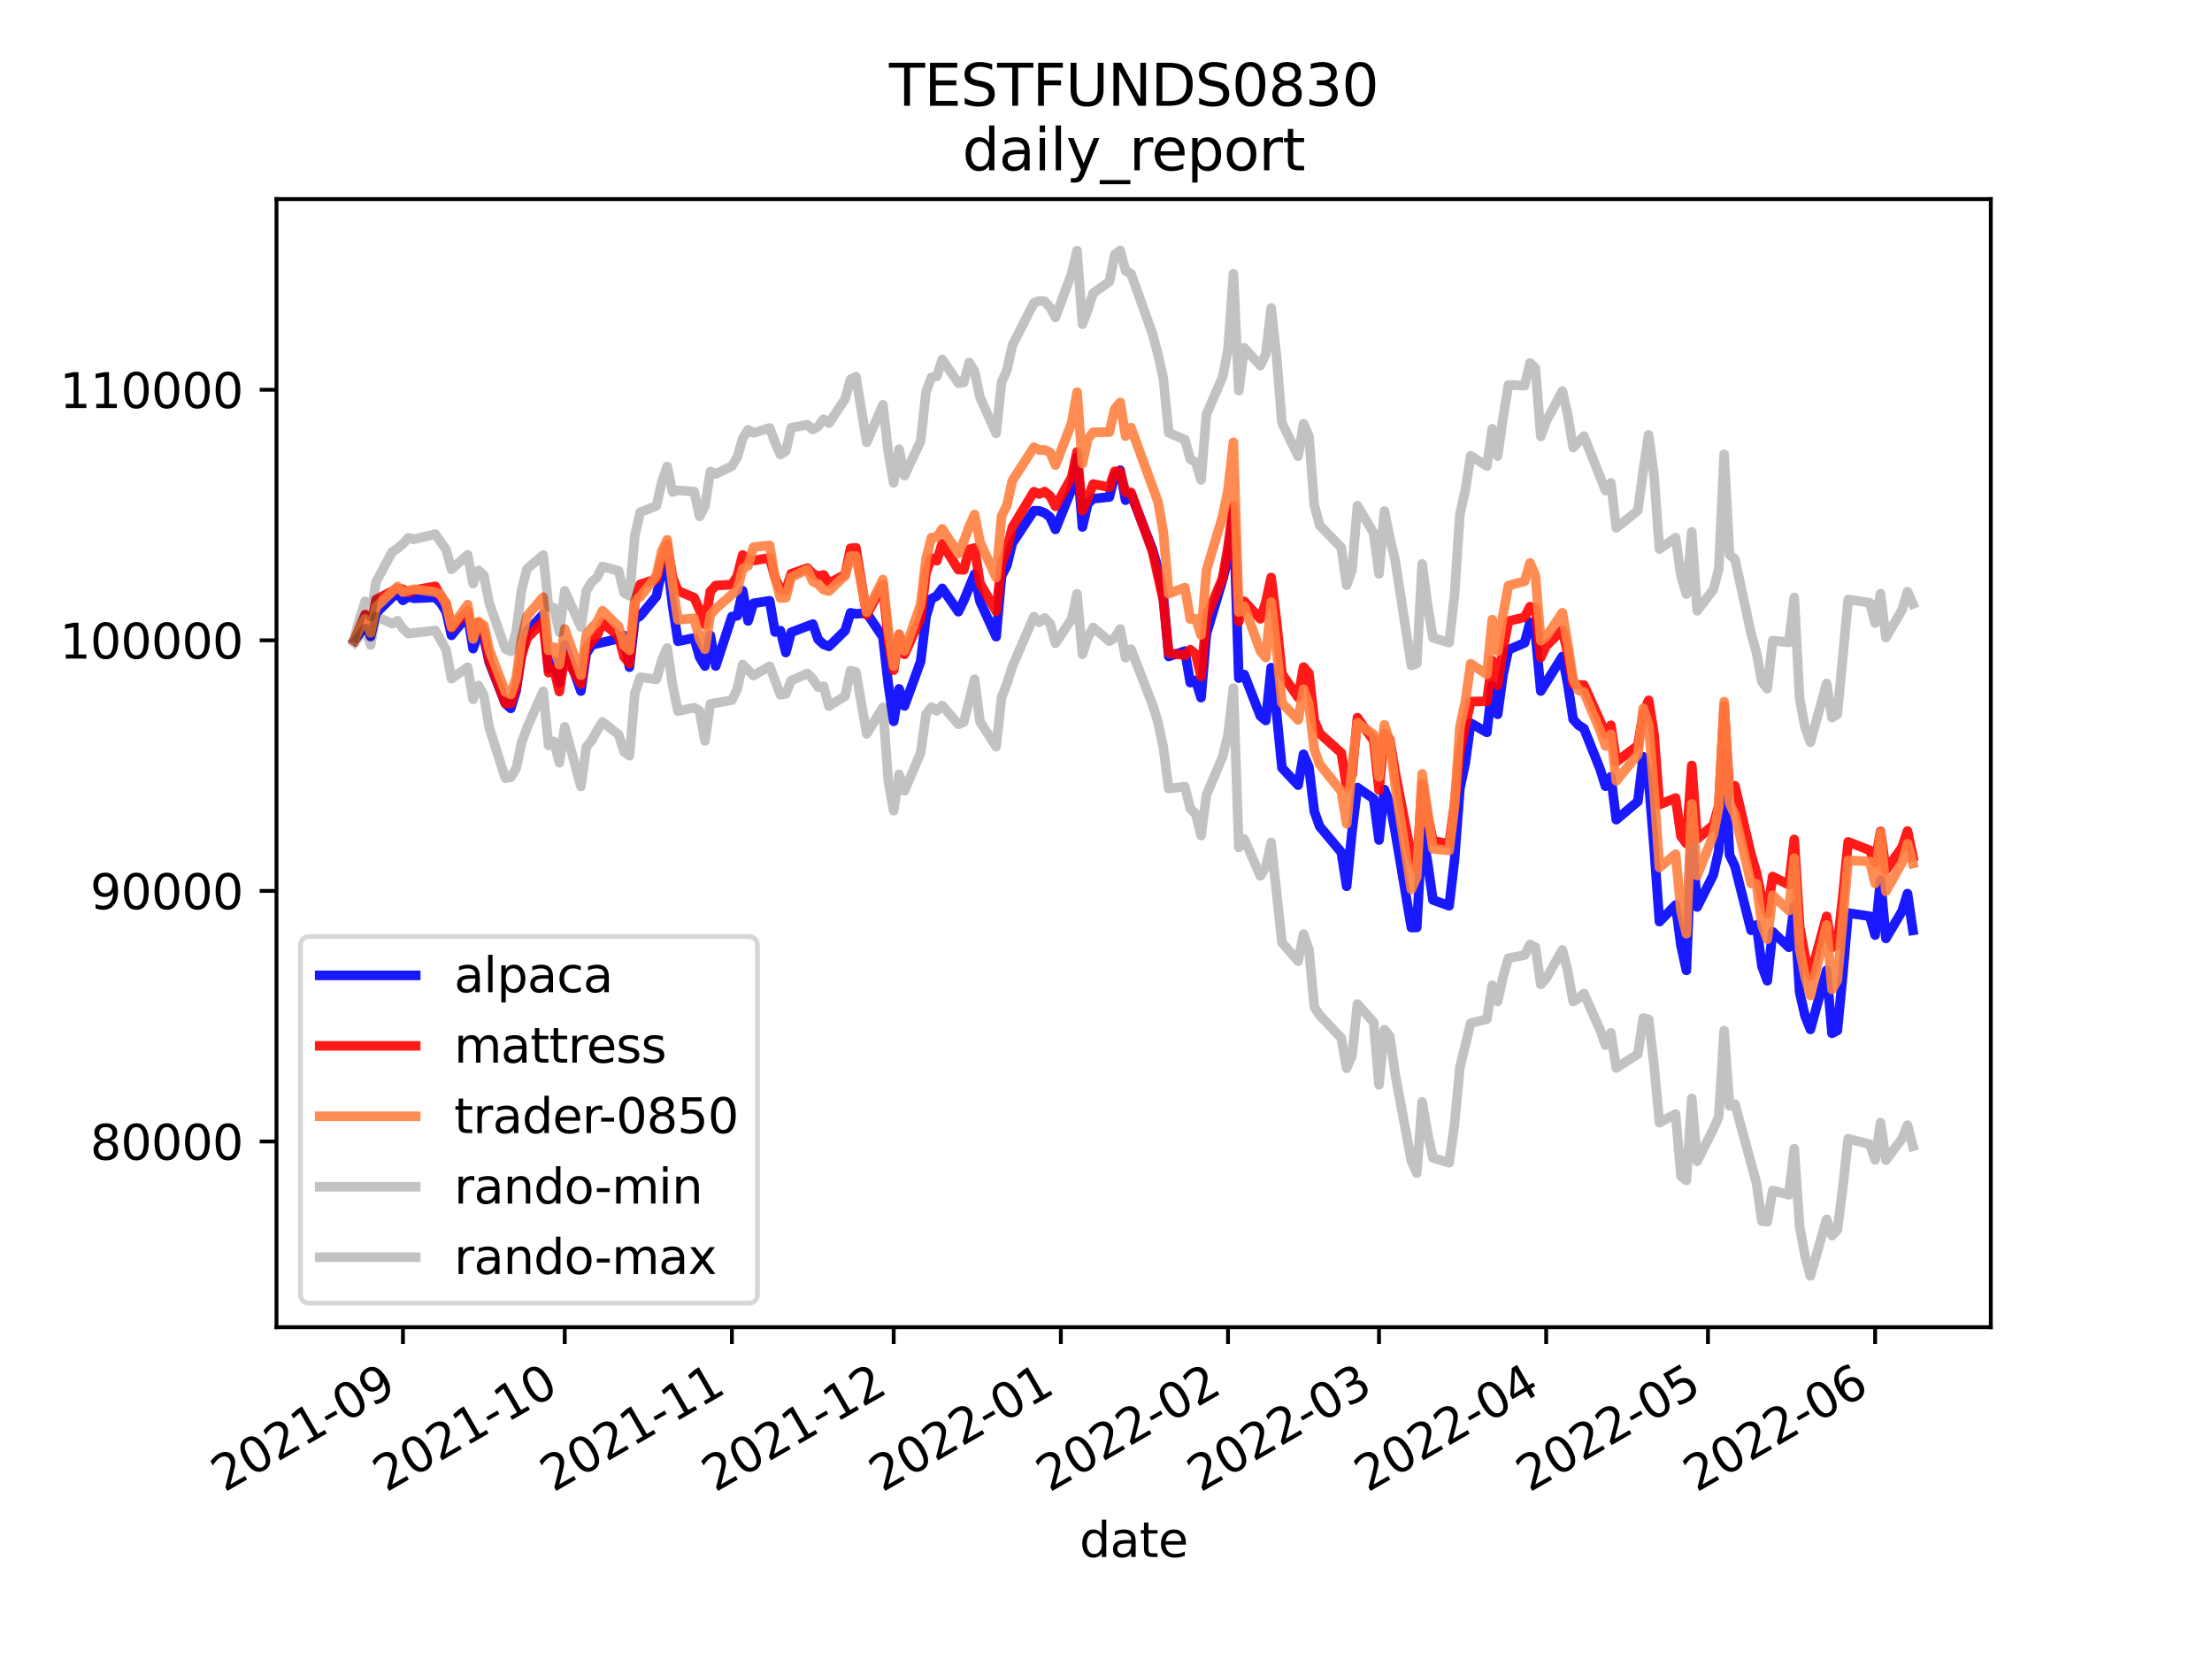 <?xml version="1.0" encoding="utf-8" standalone="no"?>
<!DOCTYPE svg PUBLIC "-//W3C//DTD SVG 1.1//EN"
  "http://www.w3.org/Graphics/SVG/1.1/DTD/svg11.dtd">
<svg height="345.6pt" version="1.1" viewBox="0 0 460.8 345.6" width="460.8pt" xmlns="http://www.w3.org/2000/svg" xmlns:xlink="http://www.w3.org/1999/xlink">
 <defs>
  <style type="text/css">*{stroke-linecap:butt;stroke-linejoin:round;}</style>
 </defs>
 <g id="figure_1">
  <g id="patch_1">
   <path d="M 0 345.6 
L 460.8 345.6 
L 460.8 0 
L 0 0 
z
" style="fill:#ffffff;"/>
  </g>
  <g id="axes_1">
   <g id="patch_2">
    <path d="M 57.6 276.48 
L 414.72 276.48 
L 414.72 41.472 
L 57.6 41.472 
z
" style="fill:#ffffff;"/>
   </g>
   <g id="matplotlib.axis_1">
    <g id="xtick_1">
     <g id="line2d_1">
      <defs>
       <path d="M 0 0 
L 0 3.5 
" id="m3f2d8f5ec3" style="stroke:#000000;stroke-width:0.8;"/>
      </defs>
      <g>
       <use style="stroke:#000000;stroke-width:0.8;" x="83.943" xlink:href="#m3f2d8f5ec3" y="276.48"/>
      </g>
     </g>
     <g id="text_1">
      <!-- 2021-09 -->
      <g transform="translate(46.718 310.952)rotate(-30)scale(0.1 -0.1)">
       <defs>
        <path d="M 1228 531 
L 3431 531 
L 3431 0 
L 469 0 
L 469 531 
Q 828 903 1448 1529 
Q 2069 2156 2228 2338 
Q 2531 2678 2651 2914 
Q 2772 3150 2772 3378 
Q 2772 3750 2511 3984 
Q 2250 4219 1831 4219 
Q 1534 4219 1204 4116 
Q 875 4013 500 3803 
L 500 4441 
Q 881 4594 1212 4672 
Q 1544 4750 1819 4750 
Q 2544 4750 2975 4387 
Q 3406 4025 3406 3419 
Q 3406 3131 3298 2873 
Q 3191 2616 2906 2266 
Q 2828 2175 2409 1742 
Q 1991 1309 1228 531 
z
" id="DejaVuSans-32" transform="scale(0.016)"/>
        <path d="M 2034 4250 
Q 1547 4250 1301 3770 
Q 1056 3291 1056 2328 
Q 1056 1369 1301 889 
Q 1547 409 2034 409 
Q 2525 409 2770 889 
Q 3016 1369 3016 2328 
Q 3016 3291 2770 3770 
Q 2525 4250 2034 4250 
z
M 2034 4750 
Q 2819 4750 3233 4129 
Q 3647 3509 3647 2328 
Q 3647 1150 3233 529 
Q 2819 -91 2034 -91 
Q 1250 -91 836 529 
Q 422 1150 422 2328 
Q 422 3509 836 4129 
Q 1250 4750 2034 4750 
z
" id="DejaVuSans-30" transform="scale(0.016)"/>
        <path d="M 794 531 
L 1825 531 
L 1825 4091 
L 703 3866 
L 703 4441 
L 1819 4666 
L 2450 4666 
L 2450 531 
L 3481 531 
L 3481 0 
L 794 0 
L 794 531 
z
" id="DejaVuSans-31" transform="scale(0.016)"/>
        <path d="M 313 2009 
L 1997 2009 
L 1997 1497 
L 313 1497 
L 313 2009 
z
" id="DejaVuSans-2d" transform="scale(0.016)"/>
        <path d="M 703 97 
L 703 672 
Q 941 559 1184 500 
Q 1428 441 1663 441 
Q 2288 441 2617 861 
Q 2947 1281 2994 2138 
Q 2813 1869 2534 1725 
Q 2256 1581 1919 1581 
Q 1219 1581 811 2004 
Q 403 2428 403 3163 
Q 403 3881 828 4315 
Q 1253 4750 1959 4750 
Q 2769 4750 3195 4129 
Q 3622 3509 3622 2328 
Q 3622 1225 3098 567 
Q 2575 -91 1691 -91 
Q 1453 -91 1209 -44 
Q 966 3 703 97 
z
M 1959 2075 
Q 2384 2075 2632 2365 
Q 2881 2656 2881 3163 
Q 2881 3666 2632 3958 
Q 2384 4250 1959 4250 
Q 1534 4250 1286 3958 
Q 1038 3666 1038 3163 
Q 1038 2656 1286 2365 
Q 1534 2075 1959 2075 
z
" id="DejaVuSans-39" transform="scale(0.016)"/>
       </defs>
       <use xlink:href="#DejaVuSans-32"/>
       <use x="63.623" xlink:href="#DejaVuSans-30"/>
       <use x="127.246" xlink:href="#DejaVuSans-32"/>
       <use x="190.869" xlink:href="#DejaVuSans-31"/>
       <use x="254.492" xlink:href="#DejaVuSans-2d"/>
       <use x="290.576" xlink:href="#DejaVuSans-30"/>
       <use x="354.199" xlink:href="#DejaVuSans-39"/>
      </g>
     </g>
    </g>
    <g id="xtick_2">
     <g id="line2d_2">
      <g>
       <use style="stroke:#000000;stroke-width:0.8;" x="117.644" xlink:href="#m3f2d8f5ec3" y="276.48"/>
      </g>
     </g>
     <g id="text_2">
      <!-- 2021-10 -->
      <g transform="translate(80.419 310.952)rotate(-30)scale(0.1 -0.1)">
       <use xlink:href="#DejaVuSans-32"/>
       <use x="63.623" xlink:href="#DejaVuSans-30"/>
       <use x="127.246" xlink:href="#DejaVuSans-32"/>
       <use x="190.869" xlink:href="#DejaVuSans-31"/>
       <use x="254.492" xlink:href="#DejaVuSans-2d"/>
       <use x="290.576" xlink:href="#DejaVuSans-31"/>
       <use x="354.199" xlink:href="#DejaVuSans-30"/>
      </g>
     </g>
    </g>
    <g id="xtick_3">
     <g id="line2d_3">
      <g>
       <use style="stroke:#000000;stroke-width:0.8;" x="152.469" xlink:href="#m3f2d8f5ec3" y="276.48"/>
      </g>
     </g>
     <g id="text_3">
      <!-- 2021-11 -->
      <g transform="translate(115.244 310.952)rotate(-30)scale(0.1 -0.1)">
       <use xlink:href="#DejaVuSans-32"/>
       <use x="63.623" xlink:href="#DejaVuSans-30"/>
       <use x="127.246" xlink:href="#DejaVuSans-32"/>
       <use x="190.869" xlink:href="#DejaVuSans-31"/>
       <use x="254.492" xlink:href="#DejaVuSans-2d"/>
       <use x="290.576" xlink:href="#DejaVuSans-31"/>
       <use x="354.199" xlink:href="#DejaVuSans-31"/>
      </g>
     </g>
    </g>
    <g id="xtick_4">
     <g id="line2d_4">
      <g>
       <use style="stroke:#000000;stroke-width:0.8;" x="186.17" xlink:href="#m3f2d8f5ec3" y="276.48"/>
      </g>
     </g>
     <g id="text_4">
      <!-- 2021-12 -->
      <g transform="translate(148.945 310.952)rotate(-30)scale(0.1 -0.1)">
       <use xlink:href="#DejaVuSans-32"/>
       <use x="63.623" xlink:href="#DejaVuSans-30"/>
       <use x="127.246" xlink:href="#DejaVuSans-32"/>
       <use x="190.869" xlink:href="#DejaVuSans-31"/>
       <use x="254.492" xlink:href="#DejaVuSans-2d"/>
       <use x="290.576" xlink:href="#DejaVuSans-31"/>
       <use x="354.199" xlink:href="#DejaVuSans-32"/>
      </g>
     </g>
    </g>
    <g id="xtick_5">
     <g id="line2d_5">
      <g>
       <use style="stroke:#000000;stroke-width:0.8;" x="220.994" xlink:href="#m3f2d8f5ec3" y="276.48"/>
      </g>
     </g>
     <g id="text_5">
      <!-- 2022-01 -->
      <g transform="translate(183.77 310.952)rotate(-30)scale(0.1 -0.1)">
       <use xlink:href="#DejaVuSans-32"/>
       <use x="63.623" xlink:href="#DejaVuSans-30"/>
       <use x="127.246" xlink:href="#DejaVuSans-32"/>
       <use x="190.869" xlink:href="#DejaVuSans-32"/>
       <use x="254.492" xlink:href="#DejaVuSans-2d"/>
       <use x="290.576" xlink:href="#DejaVuSans-30"/>
       <use x="354.199" xlink:href="#DejaVuSans-31"/>
      </g>
     </g>
    </g>
    <g id="xtick_6">
     <g id="line2d_6">
      <g>
       <use style="stroke:#000000;stroke-width:0.8;" x="255.819" xlink:href="#m3f2d8f5ec3" y="276.48"/>
      </g>
     </g>
     <g id="text_6">
      <!-- 2022-02 -->
      <g transform="translate(218.594 310.952)rotate(-30)scale(0.1 -0.1)">
       <use xlink:href="#DejaVuSans-32"/>
       <use x="63.623" xlink:href="#DejaVuSans-30"/>
       <use x="127.246" xlink:href="#DejaVuSans-32"/>
       <use x="190.869" xlink:href="#DejaVuSans-32"/>
       <use x="254.492" xlink:href="#DejaVuSans-2d"/>
       <use x="290.576" xlink:href="#DejaVuSans-30"/>
       <use x="354.199" xlink:href="#DejaVuSans-32"/>
      </g>
     </g>
    </g>
    <g id="xtick_7">
     <g id="line2d_7">
      <g>
       <use style="stroke:#000000;stroke-width:0.8;" x="287.273" xlink:href="#m3f2d8f5ec3" y="276.48"/>
      </g>
     </g>
     <g id="text_7">
      <!-- 2022-03 -->
      <g transform="translate(250.049 310.952)rotate(-30)scale(0.1 -0.1)">
       <defs>
        <path d="M 2597 2516 
Q 3050 2419 3304 2112 
Q 3559 1806 3559 1356 
Q 3559 666 3084 287 
Q 2609 -91 1734 -91 
Q 1441 -91 1130 -33 
Q 819 25 488 141 
L 488 750 
Q 750 597 1062 519 
Q 1375 441 1716 441 
Q 2309 441 2620 675 
Q 2931 909 2931 1356 
Q 2931 1769 2642 2001 
Q 2353 2234 1838 2234 
L 1294 2234 
L 1294 2753 
L 1863 2753 
Q 2328 2753 2575 2939 
Q 2822 3125 2822 3475 
Q 2822 3834 2567 4026 
Q 2313 4219 1838 4219 
Q 1578 4219 1281 4162 
Q 984 4106 628 3988 
L 628 4550 
Q 988 4650 1302 4700 
Q 1616 4750 1894 4750 
Q 2613 4750 3031 4423 
Q 3450 4097 3450 3541 
Q 3450 3153 3228 2886 
Q 3006 2619 2597 2516 
z
" id="DejaVuSans-33" transform="scale(0.016)"/>
       </defs>
       <use xlink:href="#DejaVuSans-32"/>
       <use x="63.623" xlink:href="#DejaVuSans-30"/>
       <use x="127.246" xlink:href="#DejaVuSans-32"/>
       <use x="190.869" xlink:href="#DejaVuSans-32"/>
       <use x="254.492" xlink:href="#DejaVuSans-2d"/>
       <use x="290.576" xlink:href="#DejaVuSans-30"/>
       <use x="354.199" xlink:href="#DejaVuSans-33"/>
      </g>
     </g>
    </g>
    <g id="xtick_8">
     <g id="line2d_8">
      <g>
       <use style="stroke:#000000;stroke-width:0.8;" x="322.098" xlink:href="#m3f2d8f5ec3" y="276.48"/>
      </g>
     </g>
     <g id="text_8">
      <!-- 2022-04 -->
      <g transform="translate(284.873 310.952)rotate(-30)scale(0.1 -0.1)">
       <defs>
        <path d="M 2419 4116 
L 825 1625 
L 2419 1625 
L 2419 4116 
z
M 2253 4666 
L 3047 4666 
L 3047 1625 
L 3713 1625 
L 3713 1100 
L 3047 1100 
L 3047 0 
L 2419 0 
L 2419 1100 
L 313 1100 
L 313 1709 
L 2253 4666 
z
" id="DejaVuSans-34" transform="scale(0.016)"/>
       </defs>
       <use xlink:href="#DejaVuSans-32"/>
       <use x="63.623" xlink:href="#DejaVuSans-30"/>
       <use x="127.246" xlink:href="#DejaVuSans-32"/>
       <use x="190.869" xlink:href="#DejaVuSans-32"/>
       <use x="254.492" xlink:href="#DejaVuSans-2d"/>
       <use x="290.576" xlink:href="#DejaVuSans-30"/>
       <use x="354.199" xlink:href="#DejaVuSans-34"/>
      </g>
     </g>
    </g>
    <g id="xtick_9">
     <g id="line2d_9">
      <g>
       <use style="stroke:#000000;stroke-width:0.8;" x="355.799" xlink:href="#m3f2d8f5ec3" y="276.48"/>
      </g>
     </g>
     <g id="text_9">
      <!-- 2022-05 -->
      <g transform="translate(318.574 310.952)rotate(-30)scale(0.1 -0.1)">
       <defs>
        <path d="M 691 4666 
L 3169 4666 
L 3169 4134 
L 1269 4134 
L 1269 2991 
Q 1406 3038 1543 3061 
Q 1681 3084 1819 3084 
Q 2600 3084 3056 2656 
Q 3513 2228 3513 1497 
Q 3513 744 3044 326 
Q 2575 -91 1722 -91 
Q 1428 -91 1123 -41 
Q 819 9 494 109 
L 494 744 
Q 775 591 1075 516 
Q 1375 441 1709 441 
Q 2250 441 2565 725 
Q 2881 1009 2881 1497 
Q 2881 1984 2565 2268 
Q 2250 2553 1709 2553 
Q 1456 2553 1204 2497 
Q 953 2441 691 2322 
L 691 4666 
z
" id="DejaVuSans-35" transform="scale(0.016)"/>
       </defs>
       <use xlink:href="#DejaVuSans-32"/>
       <use x="63.623" xlink:href="#DejaVuSans-30"/>
       <use x="127.246" xlink:href="#DejaVuSans-32"/>
       <use x="190.869" xlink:href="#DejaVuSans-32"/>
       <use x="254.492" xlink:href="#DejaVuSans-2d"/>
       <use x="290.576" xlink:href="#DejaVuSans-30"/>
       <use x="354.199" xlink:href="#DejaVuSans-35"/>
      </g>
     </g>
    </g>
    <g id="xtick_10">
     <g id="line2d_10">
      <g>
       <use style="stroke:#000000;stroke-width:0.8;" x="390.624" xlink:href="#m3f2d8f5ec3" y="276.48"/>
      </g>
     </g>
     <g id="text_10">
      <!-- 2022-06 -->
      <g transform="translate(353.399 310.952)rotate(-30)scale(0.1 -0.1)">
       <defs>
        <path d="M 2113 2584 
Q 1688 2584 1439 2293 
Q 1191 2003 1191 1497 
Q 1191 994 1439 701 
Q 1688 409 2113 409 
Q 2538 409 2786 701 
Q 3034 994 3034 1497 
Q 3034 2003 2786 2293 
Q 2538 2584 2113 2584 
z
M 3366 4563 
L 3366 3988 
Q 3128 4100 2886 4159 
Q 2644 4219 2406 4219 
Q 1781 4219 1451 3797 
Q 1122 3375 1075 2522 
Q 1259 2794 1537 2939 
Q 1816 3084 2150 3084 
Q 2853 3084 3261 2657 
Q 3669 2231 3669 1497 
Q 3669 778 3244 343 
Q 2819 -91 2113 -91 
Q 1303 -91 875 529 
Q 447 1150 447 2328 
Q 447 3434 972 4092 
Q 1497 4750 2381 4750 
Q 2619 4750 2861 4703 
Q 3103 4656 3366 4563 
z
" id="DejaVuSans-36" transform="scale(0.016)"/>
       </defs>
       <use xlink:href="#DejaVuSans-32"/>
       <use x="63.623" xlink:href="#DejaVuSans-30"/>
       <use x="127.246" xlink:href="#DejaVuSans-32"/>
       <use x="190.869" xlink:href="#DejaVuSans-32"/>
       <use x="254.492" xlink:href="#DejaVuSans-2d"/>
       <use x="290.576" xlink:href="#DejaVuSans-30"/>
       <use x="354.199" xlink:href="#DejaVuSans-36"/>
      </g>
     </g>
    </g>
    <g id="text_11">
     <!-- date -->
     <g transform="translate(224.885 324.351)scale(0.1 -0.1)">
      <defs>
       <path d="M 2906 2969 
L 2906 4863 
L 3481 4863 
L 3481 0 
L 2906 0 
L 2906 525 
Q 2725 213 2448 61 
Q 2172 -91 1784 -91 
Q 1150 -91 751 415 
Q 353 922 353 1747 
Q 353 2572 751 3078 
Q 1150 3584 1784 3584 
Q 2172 3584 2448 3432 
Q 2725 3281 2906 2969 
z
M 947 1747 
Q 947 1113 1208 752 
Q 1469 391 1925 391 
Q 2381 391 2643 752 
Q 2906 1113 2906 1747 
Q 2906 2381 2643 2742 
Q 2381 3103 1925 3103 
Q 1469 3103 1208 2742 
Q 947 2381 947 1747 
z
" id="DejaVuSans-64" transform="scale(0.016)"/>
       <path d="M 2194 1759 
Q 1497 1759 1228 1600 
Q 959 1441 959 1056 
Q 959 750 1161 570 
Q 1363 391 1709 391 
Q 2188 391 2477 730 
Q 2766 1069 2766 1631 
L 2766 1759 
L 2194 1759 
z
M 3341 1997 
L 3341 0 
L 2766 0 
L 2766 531 
Q 2569 213 2275 61 
Q 1981 -91 1556 -91 
Q 1019 -91 701 211 
Q 384 513 384 1019 
Q 384 1609 779 1909 
Q 1175 2209 1959 2209 
L 2766 2209 
L 2766 2266 
Q 2766 2663 2505 2880 
Q 2244 3097 1772 3097 
Q 1472 3097 1187 3025 
Q 903 2953 641 2809 
L 641 3341 
Q 956 3463 1253 3523 
Q 1550 3584 1831 3584 
Q 2591 3584 2966 3190 
Q 3341 2797 3341 1997 
z
" id="DejaVuSans-61" transform="scale(0.016)"/>
       <path d="M 1172 4494 
L 1172 3500 
L 2356 3500 
L 2356 3053 
L 1172 3053 
L 1172 1153 
Q 1172 725 1289 603 
Q 1406 481 1766 481 
L 2356 481 
L 2356 0 
L 1766 0 
Q 1100 0 847 248 
Q 594 497 594 1153 
L 594 3053 
L 172 3053 
L 172 3500 
L 594 3500 
L 594 4494 
L 1172 4494 
z
" id="DejaVuSans-74" transform="scale(0.016)"/>
       <path d="M 3597 1894 
L 3597 1613 
L 953 1613 
Q 991 1019 1311 708 
Q 1631 397 2203 397 
Q 2534 397 2845 478 
Q 3156 559 3463 722 
L 3463 178 
Q 3153 47 2828 -22 
Q 2503 -91 2169 -91 
Q 1331 -91 842 396 
Q 353 884 353 1716 
Q 353 2575 817 3079 
Q 1281 3584 2069 3584 
Q 2775 3584 3186 3129 
Q 3597 2675 3597 1894 
z
M 3022 2063 
Q 3016 2534 2758 2815 
Q 2500 3097 2075 3097 
Q 1594 3097 1305 2825 
Q 1016 2553 972 2059 
L 3022 2063 
z
" id="DejaVuSans-65" transform="scale(0.016)"/>
      </defs>
      <use xlink:href="#DejaVuSans-64"/>
      <use x="63.477" xlink:href="#DejaVuSans-61"/>
      <use x="124.756" xlink:href="#DejaVuSans-74"/>
      <use x="163.965" xlink:href="#DejaVuSans-65"/>
     </g>
    </g>
   </g>
   <g id="matplotlib.axis_2">
    <g id="ytick_1">
     <g id="line2d_11">
      <defs>
       <path d="M 0 0 
L -3.5 0 
" id="m54c3643b09" style="stroke:#000000;stroke-width:0.8;"/>
      </defs>
      <g>
       <use style="stroke:#000000;stroke-width:0.8;" x="57.6" xlink:href="#m54c3643b09" y="237.789"/>
      </g>
     </g>
     <g id="text_12">
      <!-- 80000 -->
      <g transform="translate(18.788 241.588)scale(0.1 -0.1)">
       <defs>
        <path d="M 2034 2216 
Q 1584 2216 1326 1975 
Q 1069 1734 1069 1313 
Q 1069 891 1326 650 
Q 1584 409 2034 409 
Q 2484 409 2743 651 
Q 3003 894 3003 1313 
Q 3003 1734 2745 1975 
Q 2488 2216 2034 2216 
z
M 1403 2484 
Q 997 2584 770 2862 
Q 544 3141 544 3541 
Q 544 4100 942 4425 
Q 1341 4750 2034 4750 
Q 2731 4750 3128 4425 
Q 3525 4100 3525 3541 
Q 3525 3141 3298 2862 
Q 3072 2584 2669 2484 
Q 3125 2378 3379 2068 
Q 3634 1759 3634 1313 
Q 3634 634 3220 271 
Q 2806 -91 2034 -91 
Q 1263 -91 848 271 
Q 434 634 434 1313 
Q 434 1759 690 2068 
Q 947 2378 1403 2484 
z
M 1172 3481 
Q 1172 3119 1398 2916 
Q 1625 2713 2034 2713 
Q 2441 2713 2670 2916 
Q 2900 3119 2900 3481 
Q 2900 3844 2670 4047 
Q 2441 4250 2034 4250 
Q 1625 4250 1398 4047 
Q 1172 3844 1172 3481 
z
" id="DejaVuSans-38" transform="scale(0.016)"/>
       </defs>
       <use xlink:href="#DejaVuSans-38"/>
       <use x="63.623" xlink:href="#DejaVuSans-30"/>
       <use x="127.246" xlink:href="#DejaVuSans-30"/>
       <use x="190.869" xlink:href="#DejaVuSans-30"/>
       <use x="254.492" xlink:href="#DejaVuSans-30"/>
      </g>
     </g>
    </g>
    <g id="ytick_2">
     <g id="line2d_12">
      <g>
       <use style="stroke:#000000;stroke-width:0.8;" x="57.6" xlink:href="#m54c3643b09" y="185.59"/>
      </g>
     </g>
     <g id="text_13">
      <!-- 90000 -->
      <g transform="translate(18.788 189.389)scale(0.1 -0.1)">
       <use xlink:href="#DejaVuSans-39"/>
       <use x="63.623" xlink:href="#DejaVuSans-30"/>
       <use x="127.246" xlink:href="#DejaVuSans-30"/>
       <use x="190.869" xlink:href="#DejaVuSans-30"/>
       <use x="254.492" xlink:href="#DejaVuSans-30"/>
      </g>
     </g>
    </g>
    <g id="ytick_3">
     <g id="line2d_13">
      <g>
       <use style="stroke:#000000;stroke-width:0.8;" x="57.6" xlink:href="#m54c3643b09" y="133.391"/>
      </g>
     </g>
     <g id="text_14">
      <!-- 100000 -->
      <g transform="translate(12.425 137.19)scale(0.1 -0.1)">
       <use xlink:href="#DejaVuSans-31"/>
       <use x="63.623" xlink:href="#DejaVuSans-30"/>
       <use x="127.246" xlink:href="#DejaVuSans-30"/>
       <use x="190.869" xlink:href="#DejaVuSans-30"/>
       <use x="254.492" xlink:href="#DejaVuSans-30"/>
       <use x="318.115" xlink:href="#DejaVuSans-30"/>
      </g>
     </g>
    </g>
    <g id="ytick_4">
     <g id="line2d_14">
      <g>
       <use style="stroke:#000000;stroke-width:0.8;" x="57.6" xlink:href="#m54c3643b09" y="81.192"/>
      </g>
     </g>
     <g id="text_15">
      <!-- 110000 -->
      <g transform="translate(12.425 84.991)scale(0.1 -0.1)">
       <use xlink:href="#DejaVuSans-31"/>
       <use x="63.623" xlink:href="#DejaVuSans-31"/>
       <use x="127.246" xlink:href="#DejaVuSans-30"/>
       <use x="190.869" xlink:href="#DejaVuSans-30"/>
       <use x="254.492" xlink:href="#DejaVuSans-30"/>
       <use x="318.115" xlink:href="#DejaVuSans-30"/>
      </g>
     </g>
    </g>
   </g>
   <g id="line2d_15">
    <path clip-path="url(#p07e6ce2f84)" d="M 73.833 133.391 
L 74.956 131.895 
L 76.079 129.65 
L 77.203 132.592 
L 78.326 127.721 
L 81.696 124.415 
L 82.82 123.52 
L 83.943 125.07 
L 85.066 124.276 
L 86.19 124.64 
L 90.683 124.444 
L 91.807 125.605 
L 92.93 127.411 
L 94.053 132.351 
L 97.424 128.197 
L 98.547 135.122 
L 99.67 131.904 
L 100.794 132.838 
L 101.917 137.977 
L 105.287 146.576 
L 106.411 147.57 
L 107.534 143.849 
L 108.657 135.973 
L 109.781 131.59 
L 113.151 127.992 
L 114.274 139.337 
L 115.397 137.814 
L 116.521 142.285 
L 117.644 134.389 
L 121.014 143.96 
L 122.138 136.156 
L 123.261 134.353 
L 125.508 133.82 
L 128.878 133.046 
L 130.001 132.389 
L 131.125 138.994 
L 132.248 129.021 
L 133.371 128.304 
L 136.742 124.228 
L 137.865 118.756 
L 138.988 116.73 
L 140.112 126.19 
L 141.235 133.593 
L 144.605 132.893 
L 145.729 136.885 
L 146.852 138.759 
L 147.975 132.361 
L 149.099 138.742 
L 152.469 128.437 
L 153.592 128.284 
L 154.716 123.051 
L 155.839 129.35 
L 156.962 125.686 
L 160.332 125.149 
L 161.456 131.653 
L 162.579 131.37 
L 163.702 135.942 
L 164.826 131.717 
L 169.319 130.007 
L 170.443 133.212 
L 171.566 134.238 
L 172.689 134.655 
L 176.06 131.352 
L 177.183 127.657 
L 178.306 127.881 
L 180.553 127.718 
L 183.923 132.723 
L 185.047 142.545 
L 186.17 150.266 
L 187.293 143.495 
L 188.417 147.056 
L 191.787 137.788 
L 192.91 128.457 
L 194.034 124.717 
L 195.157 124.152 
L 196.28 122.571 
L 199.65 127.423 
L 200.774 125.113 
L 203.021 119.62 
L 204.144 125.252 
L 207.514 132.64 
L 208.637 119.979 
L 209.761 117.793 
L 210.884 113.176 
L 215.378 106.382 
L 216.501 106.422 
L 217.624 106.843 
L 218.748 107.736 
L 219.871 110.292 
L 223.241 101.925 
L 224.365 95.281 
L 225.488 109.779 
L 226.611 104.925 
L 227.735 103.885 
L 231.105 103.536 
L 232.228 98.942 
L 233.352 97.95 
L 234.475 104.197 
L 235.598 102.885 
L 240.092 114.48 
L 241.215 118.399 
L 242.339 124.175 
L 243.462 136.751 
L 246.832 135.635 
L 247.955 142.205 
L 249.079 141.752 
L 250.202 145.335 
L 251.326 132.037 
L 254.696 120.829 
L 255.819 116.221 
L 256.942 106.721 
L 258.066 141.28 
L 259.189 140.512 
L 262.559 149.153 
L 263.683 150.088 
L 264.806 139.072 
L 265.929 148.51 
L 267.053 159.95 
L 270.423 163.56 
L 271.546 157.119 
L 272.67 159.766 
L 273.793 169.04 
L 274.916 172.169 
L 279.41 177.533 
L 280.533 184.629 
L 281.657 173.179 
L 282.78 164.06 
L 286.15 166.396 
L 287.273 174.997 
L 288.397 164.475 
L 289.52 167.294 
L 290.644 173.251 
L 294.014 193.224 
L 295.137 193.207 
L 296.26 173.07 
L 297.384 179.591 
L 298.507 187.473 
L 301.877 188.696 
L 303.001 179.142 
L 304.124 164.27 
L 305.247 158.927 
L 306.371 150.645 
L 309.741 152.568 
L 310.864 142.83 
L 311.988 148.805 
L 313.111 140.576 
L 314.234 135.376 
L 317.604 133.914 
L 318.728 129.636 
L 319.851 132.04 
L 320.975 143.958 
L 325.468 136.771 
L 326.591 142.513 
L 327.715 149.834 
L 328.838 151.072 
L 329.962 151.765 
L 333.332 160.214 
L 334.455 163.786 
L 335.578 161.805 
L 336.702 170.751 
L 341.195 166.953 
L 342.319 157.66 
L 343.442 162.533 
L 344.565 176.429 
L 345.689 191.993 
L 349.059 188.527 
L 350.182 197.015 
L 351.306 202.148 
L 352.429 173.627 
L 353.552 188.945 
L 356.923 182.242 
L 358.046 177.208 
L 359.169 156.795 
L 360.293 178.093 
L 361.416 180.456 
L 364.786 193.798 
L 365.909 192.681 
L 367.033 201.243 
L 368.156 204.314 
L 369.28 194.112 
L 372.65 197.335 
L 373.773 188.667 
L 374.896 206.712 
L 376.02 211.632 
L 377.143 214.448 
L 380.513 202.125 
L 381.637 215.253 
L 382.76 214.672 
L 383.883 203.041 
L 385.007 190.197 
L 389.5 190.872 
L 390.624 194.799 
L 391.747 183.368 
L 392.87 195.492 
L 396.241 189.793 
L 397.364 186.146 
L 398.487 193.817 
L 398.487 193.817 
" style="fill:none;stroke:#0000ff;stroke-linecap:square;stroke-opacity:0.9;stroke-width:2;"/>
   </g>
   <g id="line2d_16">
    <path clip-path="url(#p07e6ce2f84)" d="M 73.833 133.391 
L 76.079 128.014 
L 77.203 131.219 
L 78.326 124.912 
L 82.82 122.571 
L 83.943 122.76 
L 85.066 123.413 
L 86.19 122.957 
L 90.683 122.147 
L 91.807 124.221 
L 92.93 125.692 
L 94.053 130.783 
L 97.424 127.196 
L 98.547 132.493 
L 99.67 129.691 
L 100.794 131.448 
L 101.917 137.658 
L 105.287 146.521 
L 106.411 146.512 
L 107.534 143.178 
L 108.657 136.59 
L 109.781 132.951 
L 113.151 129.512 
L 114.274 140.114 
L 115.397 139.422 
L 116.521 144.058 
L 117.644 136.6 
L 121.014 142.466 
L 122.138 135.079 
L 123.261 133.548 
L 124.384 132.404 
L 125.508 129.631 
L 128.878 132.571 
L 130.001 136.819 
L 131.125 138.223 
L 132.248 125.482 
L 133.371 121.739 
L 136.742 120.615 
L 137.865 116.368 
L 138.988 113.389 
L 140.112 120.292 
L 141.235 123.079 
L 144.605 124.505 
L 145.729 127.011 
L 146.852 130.119 
L 147.975 123.191 
L 149.099 121.976 
L 152.469 121.787 
L 153.592 119.98 
L 154.716 115.612 
L 155.839 116.584 
L 156.962 116.767 
L 160.332 116.226 
L 161.456 120.322 
L 162.579 122.856 
L 163.702 122.974 
L 164.826 119.533 
L 168.196 118.339 
L 169.319 119.512 
L 170.443 120.006 
L 171.566 119.767 
L 172.689 121.507 
L 176.06 119.692 
L 177.183 114.229 
L 178.306 114.124 
L 180.553 128.085 
L 183.923 121.843 
L 185.047 133.449 
L 186.17 139.608 
L 187.293 132.17 
L 188.417 136.306 
L 191.787 128.757 
L 192.91 119.342 
L 194.034 116.261 
L 195.157 116.8 
L 196.28 113.246 
L 199.65 118.669 
L 200.774 118.718 
L 201.897 114.458 
L 203.021 114.158 
L 204.144 121.493 
L 207.514 127.334 
L 208.637 117.397 
L 209.761 114.411 
L 210.884 109.85 
L 215.378 102.43 
L 216.501 102.907 
L 217.624 102.394 
L 218.748 103.322 
L 219.871 105.483 
L 223.241 99.421 
L 224.365 94.123 
L 225.488 106.354 
L 226.611 103.768 
L 227.735 100.837 
L 231.105 101.505 
L 232.228 98.188 
L 233.352 98.267 
L 234.475 102.576 
L 235.598 102.577 
L 240.092 114.906 
L 242.339 124.989 
L 243.462 136.03 
L 246.832 136.516 
L 247.955 135.329 
L 249.079 136.258 
L 250.202 140.909 
L 251.326 128.51 
L 254.696 120.405 
L 255.819 113.86 
L 256.942 105.423 
L 258.066 129.478 
L 259.189 125.267 
L 262.559 128.911 
L 263.683 125.502 
L 264.806 120.303 
L 265.929 129.483 
L 267.053 140.383 
L 270.423 145.282 
L 271.546 138.96 
L 272.67 140.26 
L 273.793 150.085 
L 274.916 152.789 
L 279.41 156.837 
L 280.533 163.943 
L 281.657 161.323 
L 282.78 149.502 
L 286.15 154.293 
L 287.273 164.562 
L 288.397 152.828 
L 289.52 154.023 
L 290.644 160.898 
L 294.014 178.412 
L 295.137 181.005 
L 296.26 163.318 
L 297.384 169.654 
L 298.507 175.171 
L 301.877 175.793 
L 303.001 167.548 
L 304.124 156.438 
L 306.371 146.157 
L 309.741 146.095 
L 310.864 137.566 
L 311.988 142.739 
L 313.111 135.217 
L 314.234 129.401 
L 317.604 128.574 
L 318.728 126.379 
L 319.851 126.684 
L 320.975 136.971 
L 322.098 134.53 
L 325.468 131.215 
L 326.591 136.095 
L 327.715 142.484 
L 328.838 142.698 
L 329.962 142.717 
L 333.332 150.214 
L 334.455 153.011 
L 335.578 151.084 
L 336.702 158.699 
L 341.195 155.311 
L 342.319 148.556 
L 343.442 145.89 
L 344.565 152.903 
L 345.689 167.61 
L 349.059 166.24 
L 350.182 174.205 
L 351.306 175.724 
L 352.429 159.453 
L 353.552 174.777 
L 356.923 171.866 
L 358.046 167.843 
L 359.169 147.06 
L 360.293 165.259 
L 361.416 163.694 
L 364.786 178.066 
L 365.909 181.842 
L 367.033 187.276 
L 368.156 190.318 
L 369.28 182.589 
L 372.65 184.318 
L 373.773 174.865 
L 374.896 193.037 
L 376.02 199.233 
L 377.143 203.316 
L 380.513 190.888 
L 381.637 197.38 
L 382.76 196.872 
L 383.883 186.782 
L 385.007 175.377 
L 389.5 177.124 
L 390.624 179.755 
L 391.747 173.208 
L 392.87 181.31 
L 396.241 176.5 
L 397.364 173.107 
L 398.487 178.459 
L 398.487 178.459 
" style="fill:none;stroke:#ff0000;stroke-linecap:square;stroke-opacity:0.9;stroke-width:2;"/>
   </g>
   <g id="line2d_17">
    <path clip-path="url(#p07e6ce2f84)" d="M 73.833 133.391 
L 74.956 130.738 
L 76.079 128.921 
L 77.203 131.864 
L 78.326 126.46 
L 82.82 122.177 
L 83.943 123.346 
L 86.19 122.739 
L 90.683 123.316 
L 91.807 123.834 
L 92.93 125.831 
L 94.053 130.615 
L 97.424 125.956 
L 98.547 133.112 
L 99.67 129.5 
L 100.794 130.27 
L 101.917 135.334 
L 105.287 144.111 
L 106.411 144.654 
L 107.534 141.172 
L 108.657 133.097 
L 109.781 128.332 
L 113.151 124.418 
L 114.274 135.502 
L 115.397 134.81 
L 116.521 138.473 
L 117.644 131.022 
L 121.014 140.67 
L 122.138 132.249 
L 123.261 130.74 
L 124.384 129.601 
L 125.508 127.226 
L 128.878 130.513 
L 130.001 134.434 
L 131.125 135.459 
L 132.248 125.099 
L 133.371 124.33 
L 136.742 119.936 
L 137.865 114.811 
L 138.988 112.455 
L 140.112 121.901 
L 141.235 129.121 
L 144.605 128.795 
L 145.729 133.117 
L 146.852 135.256 
L 147.975 128.104 
L 149.099 126.787 
L 153.592 122.877 
L 154.716 118.457 
L 155.839 117.844 
L 156.962 113.984 
L 160.332 113.608 
L 161.456 120.366 
L 162.579 124.587 
L 163.702 124.515 
L 164.826 120.218 
L 168.196 118.617 
L 169.319 121.113 
L 170.443 121.689 
L 171.566 122.849 
L 172.689 123.121 
L 176.06 119.884 
L 177.183 115.826 
L 178.306 115.847 
L 180.553 127.54 
L 183.923 120.733 
L 185.047 131.319 
L 186.17 138.746 
L 187.293 132.107 
L 188.417 135.575 
L 191.787 125.92 
L 192.91 116.423 
L 194.034 112.011 
L 195.157 111.862 
L 196.28 110.173 
L 199.65 115.301 
L 200.774 112.763 
L 201.897 109.706 
L 203.021 107.175 
L 204.144 112.911 
L 207.514 120.318 
L 208.637 107.516 
L 209.761 105.305 
L 210.884 100.14 
L 215.378 93.166 
L 216.501 93.74 
L 217.624 93.735 
L 218.748 94.235 
L 219.871 96.883 
L 223.241 88.145 
L 224.365 81.71 
L 225.488 96.562 
L 226.611 91.485 
L 227.735 90.05 
L 231.105 90.021 
L 232.228 85.177 
L 233.352 83.842 
L 234.475 90.855 
L 235.598 89.086 
L 241.215 104.507 
L 242.339 110.804 
L 243.462 123.683 
L 246.832 122.401 
L 247.955 128.959 
L 249.079 128.867 
L 250.202 132.279 
L 251.326 118.802 
L 254.696 107.567 
L 255.819 102.061 
L 256.942 92.152 
L 258.066 127.505 
L 259.189 126.271 
L 262.559 135.632 
L 263.683 136.978 
L 264.806 125.424 
L 265.929 134.994 
L 267.053 146.431 
L 270.423 149.96 
L 271.546 143.579 
L 272.67 146.664 
L 273.793 156.137 
L 274.916 159.217 
L 279.41 164.842 
L 280.533 171.595 
L 281.657 159.889 
L 282.78 150.575 
L 286.15 153.019 
L 287.273 161.847 
L 288.397 150.969 
L 289.52 154.494 
L 290.644 163.603 
L 294.014 185.281 
L 295.137 182.685 
L 296.26 161.214 
L 298.507 176.819 
L 301.877 177.174 
L 303.001 167.86 
L 304.124 151.432 
L 305.247 146.183 
L 306.371 138.276 
L 309.741 140.483 
L 310.864 129.074 
L 311.988 135.671 
L 313.111 128.071 
L 314.234 121.983 
L 317.604 121.095 
L 318.728 117.276 
L 319.851 119.928 
L 320.975 133.471 
L 322.098 132.636 
L 325.468 127.643 
L 326.591 134.159 
L 327.715 141.58 
L 328.838 143.844 
L 329.962 144.206 
L 333.332 152.18 
L 334.455 155.381 
L 335.578 152.952 
L 336.702 162.666 
L 341.195 157.153 
L 342.319 147.547 
L 343.442 150.992 
L 344.565 164.644 
L 345.689 180.716 
L 349.059 177.943 
L 350.182 189.775 
L 351.306 194.518 
L 352.429 167.472 
L 353.552 182.397 
L 356.923 173.929 
L 358.046 168.164 
L 359.169 146.154 
L 360.293 167.332 
L 361.416 169.699 
L 364.786 184.032 
L 365.909 184.111 
L 367.033 192.67 
L 368.156 195.657 
L 369.28 186.494 
L 372.65 189.687 
L 373.773 178.768 
L 374.896 197.681 
L 376.02 203.356 
L 377.143 207.37 
L 380.513 192.689 
L 381.637 206.127 
L 382.76 204.206 
L 385.007 179.229 
L 389.5 179.459 
L 390.624 184.038 
L 391.747 173.432 
L 392.87 185.687 
L 396.241 179.674 
L 397.364 175.742 
L 398.487 179.881 
L 398.487 179.881 
" style="fill:none;stroke:#ff8040;stroke-linecap:square;stroke-opacity:0.9;stroke-width:2;"/>
   </g>
   <g id="line2d_18">
    <path clip-path="url(#p07e6ce2f84)" d="M 73.833 133.913 
L 76.079 130.954 
L 77.203 134.379 
L 78.326 128.423 
L 81.696 129.92 
L 82.82 129.303 
L 83.943 130.949 
L 85.066 132.004 
L 90.683 131.329 
L 92.93 135.342 
L 94.053 141.377 
L 97.424 138.99 
L 98.547 145.685 
L 99.67 142.801 
L 100.794 144.854 
L 101.917 151.581 
L 105.287 162.134 
L 106.411 161.894 
L 107.534 160.05 
L 108.657 154.696 
L 109.781 151.611 
L 113.151 144.008 
L 114.274 155.276 
L 115.397 154.463 
L 116.521 158.895 
L 117.644 151.421 
L 121.014 163.83 
L 122.138 155.616 
L 123.261 154.247 
L 124.384 152.199 
L 125.508 150.402 
L 128.878 153.048 
L 130.001 156.622 
L 131.125 157.436 
L 132.248 144.458 
L 133.371 141.083 
L 136.742 141.531 
L 137.865 137.513 
L 138.988 134.983 
L 140.112 142.729 
L 141.235 148.131 
L 144.605 147.427 
L 145.729 148.089 
L 146.852 154.328 
L 147.975 146.644 
L 152.469 145.86 
L 153.592 143.533 
L 154.716 138.436 
L 156.962 140.73 
L 160.332 138.789 
L 162.579 144.718 
L 163.702 144.565 
L 164.826 141.77 
L 168.196 140.294 
L 169.319 141.435 
L 170.443 143.152 
L 171.566 142.945 
L 172.689 147.11 
L 176.06 144.978 
L 177.183 139.685 
L 178.306 140.002 
L 180.553 152.88 
L 183.923 147.358 
L 185.047 162.624 
L 186.17 168.883 
L 187.293 161.313 
L 188.417 164.748 
L 191.787 156.839 
L 192.91 148.771 
L 194.034 147.302 
L 195.157 148.092 
L 196.28 146.975 
L 199.65 150.883 
L 200.774 150.426 
L 203.021 141.501 
L 204.144 150.305 
L 207.514 155.537 
L 208.637 145.303 
L 209.761 142.419 
L 210.884 138.865 
L 215.378 128.455 
L 216.501 129.628 
L 217.624 128.737 
L 218.748 129.851 
L 219.871 134.004 
L 223.241 128.969 
L 224.365 123.712 
L 225.488 136.308 
L 226.611 132.82 
L 227.735 130.711 
L 231.105 133.569 
L 232.228 132.866 
L 233.352 131.023 
L 234.475 137 
L 235.598 135.234 
L 240.092 146.778 
L 241.215 150.391 
L 242.339 155.683 
L 243.462 164.288 
L 246.832 163.873 
L 247.955 168.438 
L 249.079 169.543 
L 250.202 174.055 
L 251.326 165.583 
L 254.696 157.622 
L 255.819 153.031 
L 256.942 143.336 
L 258.066 176.541 
L 259.189 174.765 
L 262.559 182.468 
L 263.683 180.639 
L 264.806 175.49 
L 267.053 196.324 
L 270.423 200.238 
L 271.546 194.59 
L 272.67 197.801 
L 273.793 209.803 
L 274.916 211.468 
L 279.41 216.238 
L 280.533 222.557 
L 281.657 219.89 
L 282.78 209.152 
L 286.15 212.964 
L 287.273 225.997 
L 288.397 214.495 
L 289.52 215.849 
L 290.644 223.792 
L 294.014 241.822 
L 295.137 244.395 
L 296.26 229.53 
L 297.384 236.032 
L 298.507 241.202 
L 301.877 242.215 
L 303.001 234.248 
L 304.124 222.32 
L 306.371 213.161 
L 309.741 212.293 
L 310.864 205.241 
L 311.988 208.625 
L 313.111 203.508 
L 314.234 199.603 
L 317.604 198.971 
L 318.728 196.756 
L 319.851 197.319 
L 320.975 205.079 
L 322.098 203.838 
L 325.468 197.881 
L 326.591 202.282 
L 327.715 208.618 
L 328.838 207.941 
L 329.962 206.963 
L 333.332 214.551 
L 334.455 217.721 
L 335.578 215.153 
L 336.702 222.479 
L 341.195 219.589 
L 342.319 212.071 
L 343.442 212.363 
L 344.565 221.866 
L 345.689 233.866 
L 349.059 232.069 
L 350.182 245.018 
L 351.306 245.908 
L 352.429 228.811 
L 353.552 241.904 
L 356.923 235.228 
L 358.046 232.622 
L 359.169 214.671 
L 360.293 230.388 
L 361.416 230.004 
L 365.909 246.448 
L 367.033 254.381 
L 368.156 254.511 
L 369.28 248.002 
L 372.65 248.886 
L 373.773 239.272 
L 374.896 255.517 
L 376.02 261.607 
L 377.143 265.798 
L 380.513 253.999 
L 381.637 257.401 
L 382.76 256.229 
L 383.883 247.443 
L 385.007 237.225 
L 389.5 238.358 
L 390.624 241.637 
L 391.747 233.861 
L 392.87 241.659 
L 396.241 237.207 
L 397.364 234.408 
L 398.487 238.79 
L 398.487 238.79 
" style="fill:none;stroke:#0d0d0d;stroke-linecap:square;stroke-opacity:0.25;stroke-width:2;"/>
   </g>
   <g id="line2d_19">
    <path clip-path="url(#p07e6ce2f84)" d="M 73.833 132.869 
L 74.956 128.797 
L 76.079 125.24 
L 77.203 128.401 
L 78.326 121.257 
L 81.696 114.971 
L 82.82 114.249 
L 83.943 113.269 
L 85.066 112.024 
L 86.19 112.356 
L 90.683 111.279 
L 92.93 114.479 
L 94.053 118.603 
L 97.424 115.589 
L 98.547 121.577 
L 99.67 118.827 
L 100.794 119.826 
L 101.917 125.638 
L 105.287 135.182 
L 106.411 135.697 
L 107.534 131.508 
L 108.657 122.877 
L 109.781 118.516 
L 113.151 115.635 
L 114.274 126.379 
L 115.397 126.583 
L 116.521 131.684 
L 117.644 123.091 
L 121.014 130.626 
L 122.138 123.099 
L 123.261 121.228 
L 124.384 120.265 
L 125.508 118.012 
L 128.878 118.919 
L 130.001 123.52 
L 131.125 124.114 
L 132.248 111.577 
L 133.371 106.696 
L 136.742 105.402 
L 137.865 100.425 
L 138.988 97.161 
L 140.112 102.5 
L 141.235 102.145 
L 144.605 102.395 
L 145.729 107.566 
L 146.852 105.477 
L 147.975 98.225 
L 149.099 98.745 
L 152.469 97.083 
L 153.592 95.242 
L 154.716 91.347 
L 155.839 89.522 
L 156.962 90.166 
L 160.332 89.139 
L 161.456 92.153 
L 162.579 94.697 
L 163.702 93.971 
L 164.826 89.114 
L 168.196 88.46 
L 169.319 89.488 
L 170.443 88.816 
L 171.566 87.338 
L 172.689 88.177 
L 176.06 83.101 
L 177.183 79.011 
L 178.306 78.456 
L 180.553 92.151 
L 183.923 84.313 
L 185.047 94.205 
L 186.17 100.575 
L 187.293 93.571 
L 188.417 99.082 
L 191.787 91.913 
L 192.91 81.622 
L 194.034 78.62 
L 195.157 78.381 
L 196.28 74.868 
L 199.65 79.812 
L 200.774 79.638 
L 201.897 75.508 
L 203.021 77.375 
L 204.144 82.736 
L 207.514 90.279 
L 208.637 79.63 
L 209.761 77.119 
L 210.884 71.974 
L 215.378 63.094 
L 216.501 62.698 
L 217.624 62.78 
L 218.748 64.02 
L 219.871 66.126 
L 223.241 56.969 
L 224.365 52.203 
L 225.488 67.53 
L 226.611 64.527 
L 227.735 61.054 
L 231.105 58.666 
L 232.228 53.018 
L 233.352 52.154 
L 234.475 56.41 
L 235.598 57.004 
L 240.092 69.567 
L 241.215 73.751 
L 242.339 78.815 
L 243.462 90.155 
L 246.832 91.579 
L 247.955 95.645 
L 249.079 96.292 
L 250.202 99.972 
L 251.326 86.288 
L 254.696 78.522 
L 255.819 72.811 
L 256.942 57.028 
L 258.066 81.382 
L 259.189 72.46 
L 262.559 76.172 
L 263.683 73.771 
L 264.806 64.151 
L 265.929 74.269 
L 267.053 88.093 
L 270.423 95.044 
L 271.546 88.273 
L 272.67 90.827 
L 273.793 105.242 
L 274.916 109.441 
L 279.41 114.05 
L 280.533 121.902 
L 281.657 118.736 
L 282.78 105.343 
L 286.15 111.047 
L 287.273 119.548 
L 288.397 106.452 
L 289.52 112.053 
L 290.644 116.753 
L 294.014 138.628 
L 295.137 138.242 
L 296.26 117.465 
L 297.384 125.95 
L 298.507 132.865 
L 301.877 133.873 
L 303.001 123.984 
L 304.124 107.126 
L 305.247 102.107 
L 306.371 94.932 
L 309.741 97.09 
L 310.864 89.326 
L 311.988 95 
L 313.111 87.078 
L 314.234 80.191 
L 317.604 80.337 
L 318.728 75.604 
L 319.851 76.662 
L 320.975 90.908 
L 322.098 87.798 
L 325.468 81.454 
L 326.591 86.424 
L 327.715 93.235 
L 329.962 90.839 
L 334.455 102.197 
L 335.578 100.588 
L 336.702 109.968 
L 341.195 106.366 
L 342.319 97.97 
L 343.442 90.581 
L 344.565 99.046 
L 345.689 114.38 
L 349.059 111.999 
L 350.182 120.014 
L 351.306 123.759 
L 352.429 110.814 
L 353.552 127.236 
L 356.923 122.797 
L 358.046 118.529 
L 359.169 94.622 
L 360.293 115.567 
L 361.416 116.478 
L 364.786 131.951 
L 365.909 135.959 
L 367.033 142.041 
L 368.156 143.474 
L 369.28 133.431 
L 372.65 133.816 
L 373.773 124.469 
L 374.896 145.493 
L 376.02 151.567 
L 377.143 154.633 
L 380.513 142.368 
L 381.637 149.504 
L 382.76 148.78 
L 385.007 124.882 
L 389.5 125.566 
L 390.624 129.796 
L 391.747 123.677 
L 392.87 132.818 
L 396.241 127.034 
L 397.364 123.243 
L 398.487 125.809 
L 398.487 125.809 
" style="fill:none;stroke:#0d0d0d;stroke-linecap:square;stroke-opacity:0.25;stroke-width:2;"/>
   </g>
   <g id="patch_3">
    <path d="M 57.6 276.48 
L 57.6 41.472 
" style="fill:none;stroke:#000000;stroke-linecap:square;stroke-linejoin:miter;stroke-width:0.8;"/>
   </g>
   <g id="patch_4">
    <path d="M 414.72 276.48 
L 414.72 41.472 
" style="fill:none;stroke:#000000;stroke-linecap:square;stroke-linejoin:miter;stroke-width:0.8;"/>
   </g>
   <g id="patch_5">
    <path d="M 57.6 276.48 
L 414.72 276.48 
" style="fill:none;stroke:#000000;stroke-linecap:square;stroke-linejoin:miter;stroke-width:0.8;"/>
   </g>
   <g id="patch_6">
    <path d="M 57.6 41.472 
L 414.72 41.472 
" style="fill:none;stroke:#000000;stroke-linecap:square;stroke-linejoin:miter;stroke-width:0.8;"/>
   </g>
   <g id="text_16">
    <!-- TESTFUNDS0830 -->
    <g transform="translate(185.2 22.035)scale(0.12 -0.12)">
     <defs>
      <path d="M -19 4666 
L 3928 4666 
L 3928 4134 
L 2272 4134 
L 2272 0 
L 1638 0 
L 1638 4134 
L -19 4134 
L -19 4666 
z
" id="DejaVuSans-54" transform="scale(0.016)"/>
      <path d="M 628 4666 
L 3578 4666 
L 3578 4134 
L 1259 4134 
L 1259 2753 
L 3481 2753 
L 3481 2222 
L 1259 2222 
L 1259 531 
L 3634 531 
L 3634 0 
L 628 0 
L 628 4666 
z
" id="DejaVuSans-45" transform="scale(0.016)"/>
      <path d="M 3425 4513 
L 3425 3897 
Q 3066 4069 2747 4153 
Q 2428 4238 2131 4238 
Q 1616 4238 1336 4038 
Q 1056 3838 1056 3469 
Q 1056 3159 1242 3001 
Q 1428 2844 1947 2747 
L 2328 2669 
Q 3034 2534 3370 2195 
Q 3706 1856 3706 1288 
Q 3706 609 3251 259 
Q 2797 -91 1919 -91 
Q 1588 -91 1214 -16 
Q 841 59 441 206 
L 441 856 
Q 825 641 1194 531 
Q 1563 422 1919 422 
Q 2459 422 2753 634 
Q 3047 847 3047 1241 
Q 3047 1584 2836 1778 
Q 2625 1972 2144 2069 
L 1759 2144 
Q 1053 2284 737 2584 
Q 422 2884 422 3419 
Q 422 4038 858 4394 
Q 1294 4750 2059 4750 
Q 2388 4750 2728 4690 
Q 3069 4631 3425 4513 
z
" id="DejaVuSans-53" transform="scale(0.016)"/>
      <path d="M 628 4666 
L 3309 4666 
L 3309 4134 
L 1259 4134 
L 1259 2759 
L 3109 2759 
L 3109 2228 
L 1259 2228 
L 1259 0 
L 628 0 
L 628 4666 
z
" id="DejaVuSans-46" transform="scale(0.016)"/>
      <path d="M 556 4666 
L 1191 4666 
L 1191 1831 
Q 1191 1081 1462 751 
Q 1734 422 2344 422 
Q 2950 422 3222 751 
Q 3494 1081 3494 1831 
L 3494 4666 
L 4128 4666 
L 4128 1753 
Q 4128 841 3676 375 
Q 3225 -91 2344 -91 
Q 1459 -91 1007 375 
Q 556 841 556 1753 
L 556 4666 
z
" id="DejaVuSans-55" transform="scale(0.016)"/>
      <path d="M 628 4666 
L 1478 4666 
L 3547 763 
L 3547 4666 
L 4159 4666 
L 4159 0 
L 3309 0 
L 1241 3903 
L 1241 0 
L 628 0 
L 628 4666 
z
" id="DejaVuSans-4e" transform="scale(0.016)"/>
      <path d="M 1259 4147 
L 1259 519 
L 2022 519 
Q 2988 519 3436 956 
Q 3884 1394 3884 2338 
Q 3884 3275 3436 3711 
Q 2988 4147 2022 4147 
L 1259 4147 
z
M 628 4666 
L 1925 4666 
Q 3281 4666 3915 4102 
Q 4550 3538 4550 2338 
Q 4550 1131 3912 565 
Q 3275 0 1925 0 
L 628 0 
L 628 4666 
z
" id="DejaVuSans-44" transform="scale(0.016)"/>
     </defs>
     <use xlink:href="#DejaVuSans-54"/>
     <use x="61.084" xlink:href="#DejaVuSans-45"/>
     <use x="124.268" xlink:href="#DejaVuSans-53"/>
     <use x="187.744" xlink:href="#DejaVuSans-54"/>
     <use x="248.828" xlink:href="#DejaVuSans-46"/>
     <use x="306.348" xlink:href="#DejaVuSans-55"/>
     <use x="379.541" xlink:href="#DejaVuSans-4e"/>
     <use x="454.346" xlink:href="#DejaVuSans-44"/>
     <use x="531.348" xlink:href="#DejaVuSans-53"/>
     <use x="594.824" xlink:href="#DejaVuSans-30"/>
     <use x="658.447" xlink:href="#DejaVuSans-38"/>
     <use x="722.07" xlink:href="#DejaVuSans-33"/>
     <use x="785.693" xlink:href="#DejaVuSans-30"/>
    </g>
    <!-- daily_report -->
    <g transform="translate(200.467 35.472)scale(0.12 -0.12)">
     <defs>
      <path d="M 603 3500 
L 1178 3500 
L 1178 0 
L 603 0 
L 603 3500 
z
M 603 4863 
L 1178 4863 
L 1178 4134 
L 603 4134 
L 603 4863 
z
" id="DejaVuSans-69" transform="scale(0.016)"/>
      <path d="M 603 4863 
L 1178 4863 
L 1178 0 
L 603 0 
L 603 4863 
z
" id="DejaVuSans-6c" transform="scale(0.016)"/>
      <path d="M 2059 -325 
Q 1816 -950 1584 -1140 
Q 1353 -1331 966 -1331 
L 506 -1331 
L 506 -850 
L 844 -850 
Q 1081 -850 1212 -737 
Q 1344 -625 1503 -206 
L 1606 56 
L 191 3500 
L 800 3500 
L 1894 763 
L 2988 3500 
L 3597 3500 
L 2059 -325 
z
" id="DejaVuSans-79" transform="scale(0.016)"/>
      <path d="M 3263 -1063 
L 3263 -1509 
L -63 -1509 
L -63 -1063 
L 3263 -1063 
z
" id="DejaVuSans-5f" transform="scale(0.016)"/>
      <path d="M 2631 2963 
Q 2534 3019 2420 3045 
Q 2306 3072 2169 3072 
Q 1681 3072 1420 2755 
Q 1159 2438 1159 1844 
L 1159 0 
L 581 0 
L 581 3500 
L 1159 3500 
L 1159 2956 
Q 1341 3275 1631 3429 
Q 1922 3584 2338 3584 
Q 2397 3584 2469 3576 
Q 2541 3569 2628 3553 
L 2631 2963 
z
" id="DejaVuSans-72" transform="scale(0.016)"/>
      <path d="M 1159 525 
L 1159 -1331 
L 581 -1331 
L 581 3500 
L 1159 3500 
L 1159 2969 
Q 1341 3281 1617 3432 
Q 1894 3584 2278 3584 
Q 2916 3584 3314 3078 
Q 3713 2572 3713 1747 
Q 3713 922 3314 415 
Q 2916 -91 2278 -91 
Q 1894 -91 1617 61 
Q 1341 213 1159 525 
z
M 3116 1747 
Q 3116 2381 2855 2742 
Q 2594 3103 2138 3103 
Q 1681 3103 1420 2742 
Q 1159 2381 1159 1747 
Q 1159 1113 1420 752 
Q 1681 391 2138 391 
Q 2594 391 2855 752 
Q 3116 1113 3116 1747 
z
" id="DejaVuSans-70" transform="scale(0.016)"/>
      <path d="M 1959 3097 
Q 1497 3097 1228 2736 
Q 959 2375 959 1747 
Q 959 1119 1226 758 
Q 1494 397 1959 397 
Q 2419 397 2687 759 
Q 2956 1122 2956 1747 
Q 2956 2369 2687 2733 
Q 2419 3097 1959 3097 
z
M 1959 3584 
Q 2709 3584 3137 3096 
Q 3566 2609 3566 1747 
Q 3566 888 3137 398 
Q 2709 -91 1959 -91 
Q 1206 -91 779 398 
Q 353 888 353 1747 
Q 353 2609 779 3096 
Q 1206 3584 1959 3584 
z
" id="DejaVuSans-6f" transform="scale(0.016)"/>
     </defs>
     <use xlink:href="#DejaVuSans-64"/>
     <use x="63.477" xlink:href="#DejaVuSans-61"/>
     <use x="124.756" xlink:href="#DejaVuSans-69"/>
     <use x="152.539" xlink:href="#DejaVuSans-6c"/>
     <use x="180.322" xlink:href="#DejaVuSans-79"/>
     <use x="239.502" xlink:href="#DejaVuSans-5f"/>
     <use x="289.502" xlink:href="#DejaVuSans-72"/>
     <use x="328.365" xlink:href="#DejaVuSans-65"/>
     <use x="389.889" xlink:href="#DejaVuSans-70"/>
     <use x="453.365" xlink:href="#DejaVuSans-6f"/>
     <use x="514.547" xlink:href="#DejaVuSans-72"/>
     <use x="555.66" xlink:href="#DejaVuSans-74"/>
    </g>
   </g>
   <g id="legend_1">
    <g id="patch_7">
     <path d="M 64.6 271.48 
L 155.792 271.48 
Q 157.792 271.48 157.792 269.48 
L 157.792 197.089 
Q 157.792 195.089 155.792 195.089 
L 64.6 195.089 
Q 62.6 195.089 62.6 197.089 
L 62.6 269.48 
Q 62.6 271.48 64.6 271.48 
z
" style="fill:#ffffff;opacity:0.8;stroke:#cccccc;stroke-linejoin:miter;"/>
    </g>
    <g id="line2d_20">
     <path d="M 66.6 203.188 
L 86.6 203.188 
" style="fill:none;stroke:#0000ff;stroke-linecap:square;stroke-opacity:0.9;stroke-width:2;"/>
    </g>
    <g id="line2d_21"/>
    <g id="text_17">
     <!-- alpaca -->
     <g transform="translate(94.6 206.688)scale(0.1 -0.1)">
      <defs>
       <path d="M 3122 3366 
L 3122 2828 
Q 2878 2963 2633 3030 
Q 2388 3097 2138 3097 
Q 1578 3097 1268 2742 
Q 959 2388 959 1747 
Q 959 1106 1268 751 
Q 1578 397 2138 397 
Q 2388 397 2633 464 
Q 2878 531 3122 666 
L 3122 134 
Q 2881 22 2623 -34 
Q 2366 -91 2075 -91 
Q 1284 -91 818 406 
Q 353 903 353 1747 
Q 353 2603 823 3093 
Q 1294 3584 2113 3584 
Q 2378 3584 2631 3529 
Q 2884 3475 3122 3366 
z
" id="DejaVuSans-63" transform="scale(0.016)"/>
      </defs>
      <use xlink:href="#DejaVuSans-61"/>
      <use x="61.279" xlink:href="#DejaVuSans-6c"/>
      <use x="89.062" xlink:href="#DejaVuSans-70"/>
      <use x="152.539" xlink:href="#DejaVuSans-61"/>
      <use x="213.818" xlink:href="#DejaVuSans-63"/>
      <use x="268.799" xlink:href="#DejaVuSans-61"/>
     </g>
    </g>
    <g id="line2d_22">
     <path d="M 66.6 217.866 
L 86.6 217.866 
" style="fill:none;stroke:#ff0000;stroke-linecap:square;stroke-opacity:0.9;stroke-width:2;"/>
    </g>
    <g id="line2d_23"/>
    <g id="text_18">
     <!-- mattress -->
     <g transform="translate(94.6 221.366)scale(0.1 -0.1)">
      <defs>
       <path d="M 3328 2828 
Q 3544 3216 3844 3400 
Q 4144 3584 4550 3584 
Q 5097 3584 5394 3201 
Q 5691 2819 5691 2113 
L 5691 0 
L 5113 0 
L 5113 2094 
Q 5113 2597 4934 2840 
Q 4756 3084 4391 3084 
Q 3944 3084 3684 2787 
Q 3425 2491 3425 1978 
L 3425 0 
L 2847 0 
L 2847 2094 
Q 2847 2600 2669 2842 
Q 2491 3084 2119 3084 
Q 1678 3084 1418 2786 
Q 1159 2488 1159 1978 
L 1159 0 
L 581 0 
L 581 3500 
L 1159 3500 
L 1159 2956 
Q 1356 3278 1631 3431 
Q 1906 3584 2284 3584 
Q 2666 3584 2933 3390 
Q 3200 3197 3328 2828 
z
" id="DejaVuSans-6d" transform="scale(0.016)"/>
       <path d="M 2834 3397 
L 2834 2853 
Q 2591 2978 2328 3040 
Q 2066 3103 1784 3103 
Q 1356 3103 1142 2972 
Q 928 2841 928 2578 
Q 928 2378 1081 2264 
Q 1234 2150 1697 2047 
L 1894 2003 
Q 2506 1872 2764 1633 
Q 3022 1394 3022 966 
Q 3022 478 2636 193 
Q 2250 -91 1575 -91 
Q 1294 -91 989 -36 
Q 684 19 347 128 
L 347 722 
Q 666 556 975 473 
Q 1284 391 1588 391 
Q 1994 391 2212 530 
Q 2431 669 2431 922 
Q 2431 1156 2273 1281 
Q 2116 1406 1581 1522 
L 1381 1569 
Q 847 1681 609 1914 
Q 372 2147 372 2553 
Q 372 3047 722 3315 
Q 1072 3584 1716 3584 
Q 2034 3584 2315 3537 
Q 2597 3491 2834 3397 
z
" id="DejaVuSans-73" transform="scale(0.016)"/>
      </defs>
      <use xlink:href="#DejaVuSans-6d"/>
      <use x="97.412" xlink:href="#DejaVuSans-61"/>
      <use x="158.691" xlink:href="#DejaVuSans-74"/>
      <use x="197.9" xlink:href="#DejaVuSans-74"/>
      <use x="237.109" xlink:href="#DejaVuSans-72"/>
      <use x="275.973" xlink:href="#DejaVuSans-65"/>
      <use x="337.496" xlink:href="#DejaVuSans-73"/>
      <use x="389.596" xlink:href="#DejaVuSans-73"/>
     </g>
    </g>
    <g id="line2d_24">
     <path d="M 66.6 232.544 
L 86.6 232.544 
" style="fill:none;stroke:#ff8040;stroke-linecap:square;stroke-opacity:0.9;stroke-width:2;"/>
    </g>
    <g id="line2d_25"/>
    <g id="text_19">
     <!-- trader-0850 -->
     <g transform="translate(94.6 236.044)scale(0.1 -0.1)">
      <use xlink:href="#DejaVuSans-74"/>
      <use x="39.209" xlink:href="#DejaVuSans-72"/>
      <use x="80.322" xlink:href="#DejaVuSans-61"/>
      <use x="141.602" xlink:href="#DejaVuSans-64"/>
      <use x="205.078" xlink:href="#DejaVuSans-65"/>
      <use x="266.602" xlink:href="#DejaVuSans-72"/>
      <use x="301.34" xlink:href="#DejaVuSans-2d"/>
      <use x="337.424" xlink:href="#DejaVuSans-30"/>
      <use x="401.047" xlink:href="#DejaVuSans-38"/>
      <use x="464.67" xlink:href="#DejaVuSans-35"/>
      <use x="528.293" xlink:href="#DejaVuSans-30"/>
     </g>
    </g>
    <g id="line2d_26">
     <path d="M 66.6 247.222 
L 86.6 247.222 
" style="fill:none;stroke:#0d0d0d;stroke-linecap:square;stroke-opacity:0.25;stroke-width:2;"/>
    </g>
    <g id="line2d_27"/>
    <g id="text_20">
     <!-- rando-min -->
     <g transform="translate(94.6 250.722)scale(0.1 -0.1)">
      <defs>
       <path d="M 3513 2113 
L 3513 0 
L 2938 0 
L 2938 2094 
Q 2938 2591 2744 2837 
Q 2550 3084 2163 3084 
Q 1697 3084 1428 2787 
Q 1159 2491 1159 1978 
L 1159 0 
L 581 0 
L 581 3500 
L 1159 3500 
L 1159 2956 
Q 1366 3272 1645 3428 
Q 1925 3584 2291 3584 
Q 2894 3584 3203 3211 
Q 3513 2838 3513 2113 
z
" id="DejaVuSans-6e" transform="scale(0.016)"/>
      </defs>
      <use xlink:href="#DejaVuSans-72"/>
      <use x="41.113" xlink:href="#DejaVuSans-61"/>
      <use x="102.393" xlink:href="#DejaVuSans-6e"/>
      <use x="165.771" xlink:href="#DejaVuSans-64"/>
      <use x="229.248" xlink:href="#DejaVuSans-6f"/>
      <use x="292.305" xlink:href="#DejaVuSans-2d"/>
      <use x="328.389" xlink:href="#DejaVuSans-6d"/>
      <use x="425.801" xlink:href="#DejaVuSans-69"/>
      <use x="453.584" xlink:href="#DejaVuSans-6e"/>
     </g>
    </g>
    <g id="line2d_28">
     <path d="M 66.6 261.9 
L 86.6 261.9 
" style="fill:none;stroke:#0d0d0d;stroke-linecap:square;stroke-opacity:0.25;stroke-width:2;"/>
    </g>
    <g id="line2d_29"/>
    <g id="text_21">
     <!-- rando-max -->
     <g transform="translate(94.6 265.4)scale(0.1 -0.1)">
      <defs>
       <path d="M 3513 3500 
L 2247 1797 
L 3578 0 
L 2900 0 
L 1881 1375 
L 863 0 
L 184 0 
L 1544 1831 
L 300 3500 
L 978 3500 
L 1906 2253 
L 2834 3500 
L 3513 3500 
z
" id="DejaVuSans-78" transform="scale(0.016)"/>
      </defs>
      <use xlink:href="#DejaVuSans-72"/>
      <use x="41.113" xlink:href="#DejaVuSans-61"/>
      <use x="102.393" xlink:href="#DejaVuSans-6e"/>
      <use x="165.771" xlink:href="#DejaVuSans-64"/>
      <use x="229.248" xlink:href="#DejaVuSans-6f"/>
      <use x="292.305" xlink:href="#DejaVuSans-2d"/>
      <use x="328.389" xlink:href="#DejaVuSans-6d"/>
      <use x="425.801" xlink:href="#DejaVuSans-61"/>
      <use x="487.08" xlink:href="#DejaVuSans-78"/>
     </g>
    </g>
   </g>
  </g>
 </g>
 <defs>
  <clipPath id="p07e6ce2f84">
   <rect height="235.008" width="357.12" x="57.6" y="41.472"/>
  </clipPath>
 </defs>
</svg>

